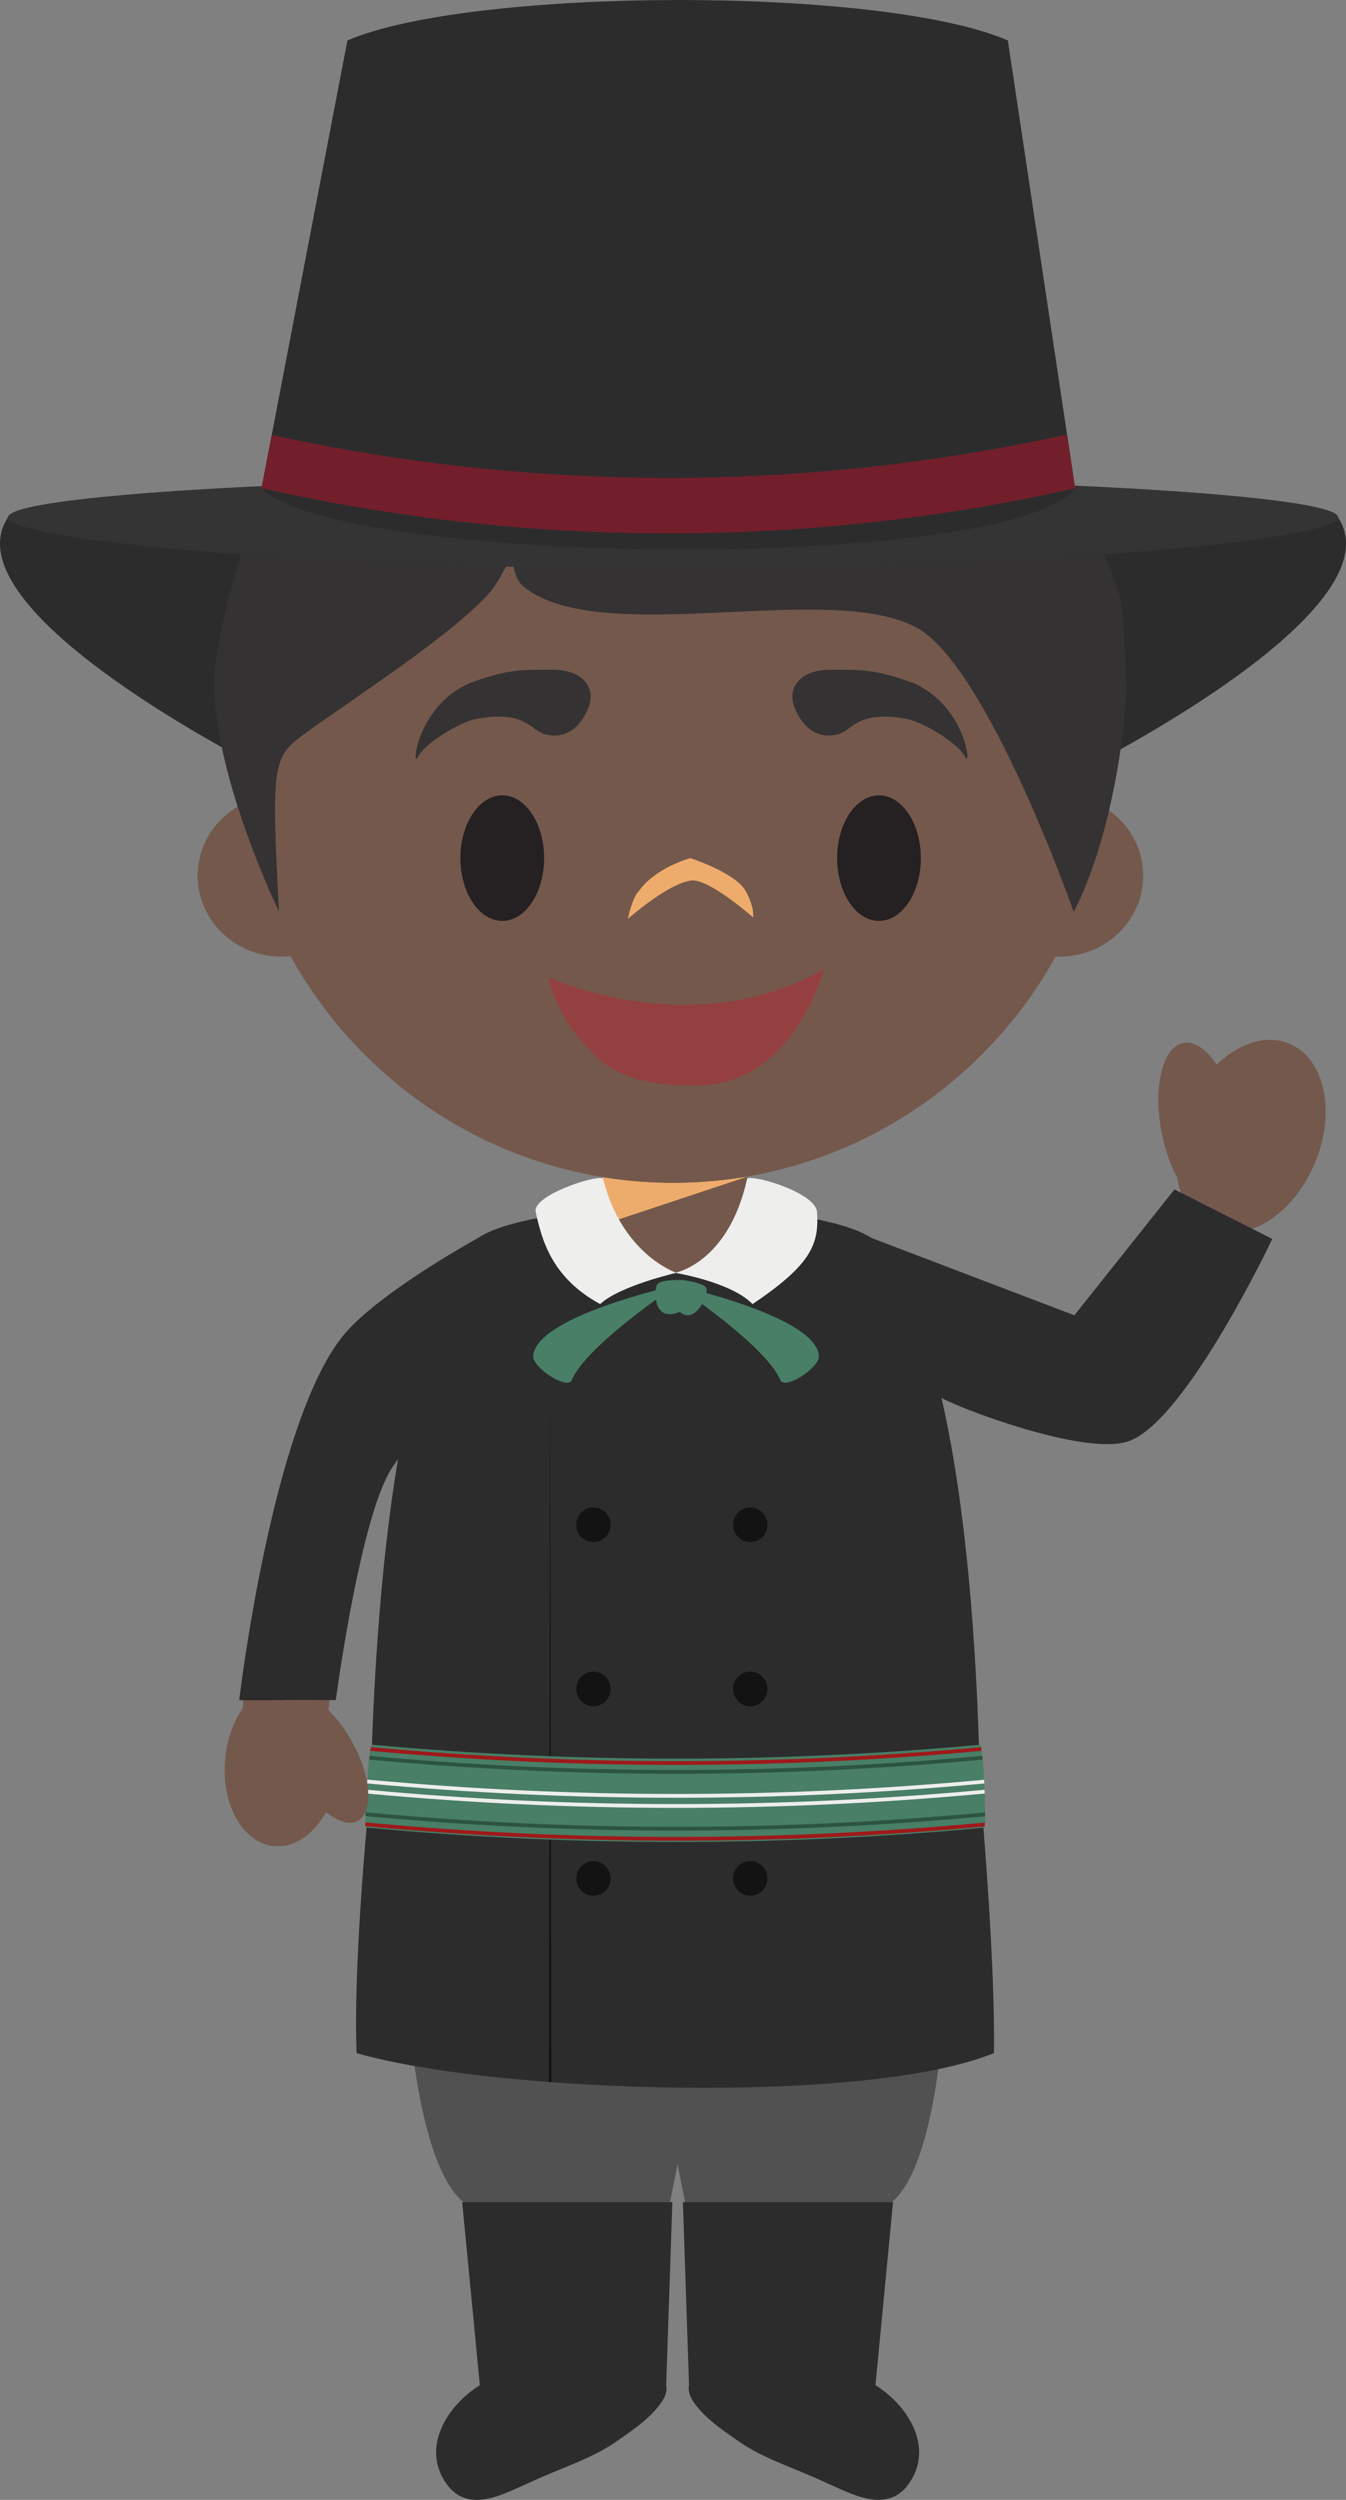 <svg version="1.1" xmlns="http://www.w3.org/2000/svg" xmlns:xlink="http://www.w3.org/1999/xlink" width="64.315" height="119.44" viewBox="0,0,64.315,119.44"><rect x="0" y="0" width="64.315" height="119.44" fill="#808080" stroke="none"/><g transform="translate(-207,-120)"><g data-paper-data="{&quot;isPaintingLayer&quot;:true}" fill-rule="evenodd" stroke="none" stroke-width="1" stroke-linecap="butt" stroke-linejoin="miter" stroke-miterlimit="10" stroke-dasharray="" stroke-dashoffset="0" style="mix-blend-mode: normal"><path d="M229.141,225.214c-2.991,-2.483 -2.955,-15.328 -2.955,-15.328h26.14c0,0 0.256,12.83 -2.71,15.328c-1.893,1.599 -9.883,0 -9.883,0l-0.358,-1.81l-0.36,1.81c0,0 -7.968,1.58 -9.874,0" fill="#515151"/><path d="M238.831,233.961c0.058,0.236 -0.017,0.493 -0.18,0.748c-0.53,0.816 -1.446,1.414 -2.23,1.963c-1.205,0.834 -2.734,1.282 -4.07,1.922c-1.206,0.512 -2.798,1.475 -3.88,0.255c-1.43,-1.725 -0.217,-3.844 1.457,-4.888l-0.844,-8.747h10.043z" fill="#2c2c2d"/><path d="M248.831,233.96c1.671,1.043 2.883,3.163 1.456,4.888c-1.081,1.219 -2.673,0.257 -3.883,-0.255c-1.337,-0.641 -2.864,-1.089 -4.07,-1.923c-0.782,-0.548 -1.7,-1.146 -2.23,-1.962c-0.161,-0.258 -0.236,-0.513 -0.181,-0.748l-0.292,-8.746h10.04l-0.839,8.746" fill="#2c2c2d"/><path d="M223.239,184.347c1.637,-2.102 7.578,-5.203 7.578,-5.203c0,0 -2.78,5.017 -3.28,7.245c-0.066,0.285 -0.221,1.042 -0.364,1.439c-0.179,0.492 -0.686,1.118 -1.463,2.23c-1.561,2.22 -3.021,11.608 -3.021,11.608c0.036,0.065 0.068,0.13 0.102,0.195c0.443,0.45 0.815,0.964 1.105,1.525c0.844,1.603 0.931,3.226 0.192,3.618c-0.39,0.212 -0.943,0.027 -1.501,-0.435c-0.594,1.075 -1.533,1.735 -2.514,1.632c-1.506,-0.16 -2.54,-2.05 -2.308,-4.227c0.093,-0.913 0.4,-1.732 0.832,-2.36c-0.004,0.036 -0.008,0.056 -0.008,0.056c0,0 1.29,-12.998 4.65,-17.323M268.624,169.872c1.686,0.72 2.225,3.279 1.196,5.72c-0.658,1.562 -1.799,2.698 -2.98,3.118l0.002,0.002c0,0 -3.143,8.981 -5.885,9.981c-2.216,0.808 -10.025,-2.387 -10.025,-2.387c0,0 -0.631,-2.441 -0.959,-3.214c-0.447,-1.059 -2.418,-3.999 -2.418,-3.999l10.845,3.892l5.04,-5.957c-0.086,-0.24 -0.147,-0.5 -0.19,-0.77c-0.324,-0.591 -0.588,-1.335 -0.748,-2.16c-0.416,-2.162 0.048,-4.073 1.04,-4.268c0.532,-0.103 1.107,0.304 1.59,1.041c1.072,-1.037 2.392,-1.468 3.492,-0.999" data-paper-data="{&quot;origPos&quot;:null}" fill="#74584c"/><path d="M267.792,179.194c0,0 -4.097,8.657 -6.839,9.656c-2.12,0.777 -8.457,-1.708 -8.967,-2.066c1.379,5.993 1.75,13.755 1.841,18.581c0.002,0.06 0.737,8.065 0.667,12.728c-6.153,2.514 -23.935,1.89 -30.456,0c-0.177,-4.79 0.679,-12.825 0.683,-13.02c0.098,-4.043 0.403,-10.032 1.297,-15.362c-0.07,0.105 -0.148,0.214 -0.228,0.33c-0.234,0.332 -0.46,0.821 -0.677,1.404c-1.214,3.308 -2.067,9.784 -2.067,9.784l-4.616,0.004c0,0 0.786,-6.686 2.467,-12.062c0.667,-2.121 1.47,-4.039 2.423,-5.263c1.484,-1.911 5.789,-4.354 6.566,-4.787c1.921,-1.25 7.698,-1.44 7.698,-1.44l1.61,0.04h0.134l1.61,-0.04c0,0 5.797,0.212 7.709,1.47l9.69,3.692l4.781,-6.013z" fill="#2c2c2d"/><path d="M233.345,219.48l-0.12,-0.006l0.063,-33.664zM236.177,192.85c0.001,0.219 -0.086,0.43 -0.24,0.585c-0.155,0.155 -0.365,0.243 -0.584,0.244c-0.219,-0.001 -0.428,-0.09 -0.581,-0.245c-0.153,-0.156 -0.239,-0.366 -0.237,-0.585c0,-0.456 0.367,-0.827 0.818,-0.827c0.456,0 0.824,0.371 0.824,0.827M243.67,192.85c0.001,0.219 -0.085,0.43 -0.239,0.585c-0.154,0.156 -0.364,0.243 -0.583,0.244c-0.219,-0.001 -0.428,-0.089 -0.582,-0.245c-0.154,-0.156 -0.239,-0.366 -0.238,-0.585c0,-0.456 0.367,-0.827 0.82,-0.827c0.456,0 0.822,0.371 0.822,0.827M236.177,200.695c0,0.458 -0.368,0.83 -0.824,0.83c-0.219,-0.001 -0.428,-0.09 -0.581,-0.245c-0.153,-0.156 -0.239,-0.366 -0.237,-0.585c0,-0.457 0.367,-0.827 0.818,-0.827c0.456,0 0.824,0.37 0.824,0.827M243.67,200.695c0,0.458 -0.366,0.83 -0.822,0.83c-0.219,-0.001 -0.428,-0.089 -0.582,-0.245c-0.154,-0.156 -0.239,-0.366 -0.238,-0.585c0,-0.457 0.367,-0.827 0.82,-0.827c0.456,0 0.822,0.37 0.822,0.827M236.177,209.75c0,0.456 -0.368,0.825 -0.824,0.827c-0.454,-0.003 -0.82,-0.374 -0.818,-0.828c0,-0.458 0.367,-0.829 0.818,-0.829c0.456,0 0.824,0.37 0.824,0.83M243.67,209.75c0.001,0.455 -0.367,0.825 -0.822,0.827c-0.455,-0.003 -0.822,-0.373 -0.82,-0.828c0,-0.458 0.367,-0.829 0.82,-0.829c0.456,0 0.822,0.37 0.822,0.83" fill="#131313"/><path d="M239.298,180.823c-3.822,0 -3.624,-3.038 -3.624,-3.038c1.118,-0.133 1.959,-0.176 1.959,-0.176l1.61,0.088h0.136l1.607,-0.056c0,0 0.762,0.023 1.805,0.133c0,0 -0.076,3.05 -3.493,3.05" data-paper-data="{&quot;origPos&quot;:null}" fill="#74584c"/><path d="M237.541,179.076c-0.975,0 -1.77,-2.113 -1.77,-3.08h6.96c0,0.967 -0.796,3.08 -1.773,3.08h-3.418" data-paper-data="{&quot;origPos&quot;:null}" fill="#74584c"/><path d="M236.522,178.274c-0.396,-0.6 -0.669,-1.438 -0.732,-2.038c2.294,0.375 4.634,0.366 6.925,-0.027l-0.013,0.012l-6.18,2.053" fill="#eeac6c"/><path d="M239.258,180.813c0,0 2.565,-0.465 3.445,-4.515c0.443,-0.148 3.278,0.711 3.338,1.613c0.097,1.53 -0.262,2.499 -3.083,4.397c-1.017,-1.058 -3.7,-1.495 -3.7,-1.495" fill="#eeeeed"/><path d="M239.316,180.813c0,0 -2.727,0.63 -3.638,1.495c-2.334,-1.268 -2.791,-3.092 -3.08,-4.397c-0.18,-0.788 2.797,-1.761 3.214,-1.613c0.886,3.627 3.504,4.515 3.504,4.515" fill="#eeeeed"/><path d="M240.755,181.782c1.993,0.552 5.312,1.675 5.374,3.015c0.024,0.546 -1.636,1.641 -1.846,1.137c-0.442,-1.071 -2.402,-2.646 -3.732,-3.63c-0.241,0.414 -0.647,0.746 -1.069,0.375c-0.781,0.326 -1.071,-0.117 -1.141,-0.585c-1.316,0.956 -3.541,2.69 -4.018,3.84c-0.21,0.504 -1.871,-0.591 -1.846,-1.137c0.069,-1.453 3.971,-2.651 5.849,-3.146c0.008,-0.083 0.025,-0.165 0.051,-0.244c0.104,-0.303 1.254,-0.247 1.254,-0.247c0,0 1.078,0.124 1.128,0.42c0.01,0.067 0.009,0.135 -0.004,0.202M253.816,203.363c0.189,-0.019 0.33,3.952 0.209,3.962c-9.759,0.913 -19.802,0.907 -29.559,-0.011c-0.06,-0.004 0.144,-3.968 0.304,-3.955c9.662,0.886 19.384,0.888 29.046,0.004" fill="#487f66"/><path d="M224.654,203.892c9.739,0.9 19.54,0.9 29.28,0c0.01,0.056 0.014,0.118 0.02,0.18c-9.751,0.903 -19.566,0.903 -29.317,-0.002c0.005,-0.062 0.013,-0.124 0.017,-0.178M224.469,206.59c9.845,0.921 19.754,0.923 29.6,0.006c0.002,0.061 0.002,0.121 0,0.182c-9.848,0.915 -19.759,0.913 -29.606,-0.008c0.002,-0.056 0.002,-0.116 0.007,-0.18" fill="#2d5441"/><path d="M254.049,207.264c-9.843,0.915 -19.749,0.911 -29.591,-0.013c0,-0.039 -0.002,-0.103 0,-0.18c9.844,0.923 19.757,0.925 29.604,0.008c-0.004,0.08 -0.009,0.14 -0.012,0.185M224.721,203.474c9.696,0.893 19.454,0.894 29.15,0.002c0.014,0.059 0.024,0.118 0.032,0.178c-9.716,0.895 -19.496,0.895 -29.216,-0.002c0.013,-0.071 0.023,-0.131 0.033,-0.178" fill="#9f191b"/><path d="M224.554,205.026c9.803,0.915 19.666,0.915 29.47,0.007c0.001,0.06 0.005,0.12 0.01,0.18c-9.809,0.91 -19.681,0.909 -29.49,-0.004c0.004,-0.06 0.011,-0.123 0.011,-0.183" fill="#eeeeed"/><path d="M224.521,205.51c9.82,0.915 19.704,0.915 29.524,0.002c0,0.06 0.004,0.122 0.004,0.18c-9.821,0.915 -19.713,0.913 -29.536,-0.002c0.004,-0.06 0.008,-0.122 0.008,-0.18" fill="#eeeeed"/><path d="M223.833,203.235c0.907,1.646 1.026,3.322 0.272,3.744c-0.757,0.418 -2.103,-0.572 -3.007,-2.218c-0.793,-1.442 -0.987,-2.91 -0.51,-3.532l1.505,-0.002c0.597,0.38 1.238,1.093 1.74,2.008" data-paper-data="{&quot;origPos&quot;:null}" fill="#74584c"/><path d="M207.379,144.722l13.631,0.273l-1.517,11.722c0,0 -15.046,-7.53 -12.114,-11.996z" fill="#2c2c2d"/><path d="M270.936,144.721c2.932,4.466 -12.112,11.996 -12.112,11.996l-1.518,-11.722z" fill="#2c2c2d"/><path d="M259.846,158.622c1.073,0.695 1.78,1.875 1.78,3.219c0,2.134 -1.789,3.866 -3.997,3.866c-0.061,0 -0.123,-0.002 -0.187,-0.005c-3.575,6.446 -10.417,10.809 -18.276,10.809c-7.864,0 -14.716,-4.37 -18.286,-10.83c-0.145,0.017 -0.291,0.026 -0.443,0.026c-2.205,0 -3.993,-1.732 -3.993,-3.866c0,-1.44 0.813,-2.698 2.02,-3.362c-0.141,-0.986 -0.215,-1.995 -0.215,-3.019c0,-11.625 9.365,-21.054 20.917,-21.054c11.55,0 20.914,9.429 20.914,21.054c0,1.073 -0.081,2.132 -0.234,3.162" data-paper-data="{&quot;origPos&quot;:null}" fill="#74584c"/><path d="M260.806,152.552c0.034,2.47 -0.826,7.822 -2.501,11.012c0,0 -4.114,-11.717 -7.499,-13.573c-4.143,-2.269 -15.06,0.999 -18.763,-1.941c-0.615,-0.487 -0.545,-1.59 -0.545,-1.59c0,0 -0.709,1.405 -1.052,1.797c-1.794,2.058 -6.444,5.03 -8.65,6.628c-1.773,1.282 -1.856,1.269 -1.463,8.679c0,0 -3.264,-6.744 -3.084,-11.244c0.051,-1.296 0.677,-4.174 1.692,-7.096c3.684,-7.434 11.31,-12.54 20.124,-12.54c10.123,0 18.682,6.736 21.492,16c0.141,1.285 0.224,2.576 0.249,3.868" data-paper-data="{&quot;origPos&quot;:null}" fill="#353233"/><path d="M270.94,144.721c0,1.052 -14.226,2.45 -31.778,2.45c-17.554,0 -31.782,-1.398 -31.782,-2.45c0,-1.05 14.228,-1.905 31.782,-1.905c17.552,0 31.778,0.855 31.778,1.905" fill="#333433"/><path d="M258.374,143.336c-3.273,4.075 -35.197,3.705 -38.88,0l4.106,-21.403c5.853,-2.53 25.49,-2.623 31.557,0z" fill="#2c2c2d"/><path d="M219.985,140.781c12.52,2.741 25.486,2.734 38.003,-0.02l0.383,2.57c-12.799,2.877 -26.078,2.874 -38.876,-0.007l0.49,-2.544" fill="#721f2b"/><path d="M235.172,153.65c0,0 -0.503,1.803 -2.082,1.446c-0.772,-0.174 -0.908,-1.201 -3.386,-0.74c-0.779,0.18 -2.417,1.156 -2.732,1.808c-0.316,0.652 -0.088,-2.392 2.457,-3.522c1.835,-0.675 2.457,-0.642 3.977,-0.642c1.52,0 1.987,0.907 1.766,1.65M244.913,153.65c0,0 0.503,1.803 2.082,1.446c0.772,-0.174 0.908,-1.201 3.386,-0.74c0.779,0.18 2.417,1.156 2.732,1.808c0.316,0.652 0.087,-2.392 -2.457,-3.522c-1.835,-0.675 -2.457,-0.642 -3.977,-0.642c-1.52,0 -1.987,0.907 -1.766,1.65" data-paper-data="{&quot;origPos&quot;:null}" fill="#353233"/><path d="M233,161c0,1.657 -0.895,3 -2,3c-1.105,0 -2,-1.343 -2,-3c0,-1.657 0.895,-3 2,-3c1.105,0 2,1.343 2,3M251,161c0,1.657 -0.895,3 -2,3c-1.105,0 -2,-1.343 -2,-3c0,-1.657 0.895,-3 2,-3c1.105,0 2,1.343 2,3" data-paper-data="{&quot;origPos&quot;:null}" fill="#252022"/><path d="M240.02,162.069c-1.125,0.153 -3.02,1.834 -3.02,1.834c0,0 0.207,-1.009 0.503,-1.299c0.8,-1.156 2.487,-1.604 2.487,-1.604c0,0 2.173,0.703 2.65,1.588c0.443,0.824 0.34,1.238 0.34,1.238c0,0 -2.121,-1.871 -2.96,-1.756z" fill="#eeac6c"/><path d="M233.2,166.696c0,0 6.897,3.208 13.172,-0.397c0,0 -1.39,5.47 -5.95,5.561c-4.115,0.122 -4.984,-1.492 -5.477,-1.956c-0.492,-0.463 -1.42,-1.772 -1.745,-3.208" data-paper-data="{&quot;origPos&quot;:null}" fill="#944040"/></g></g></svg>